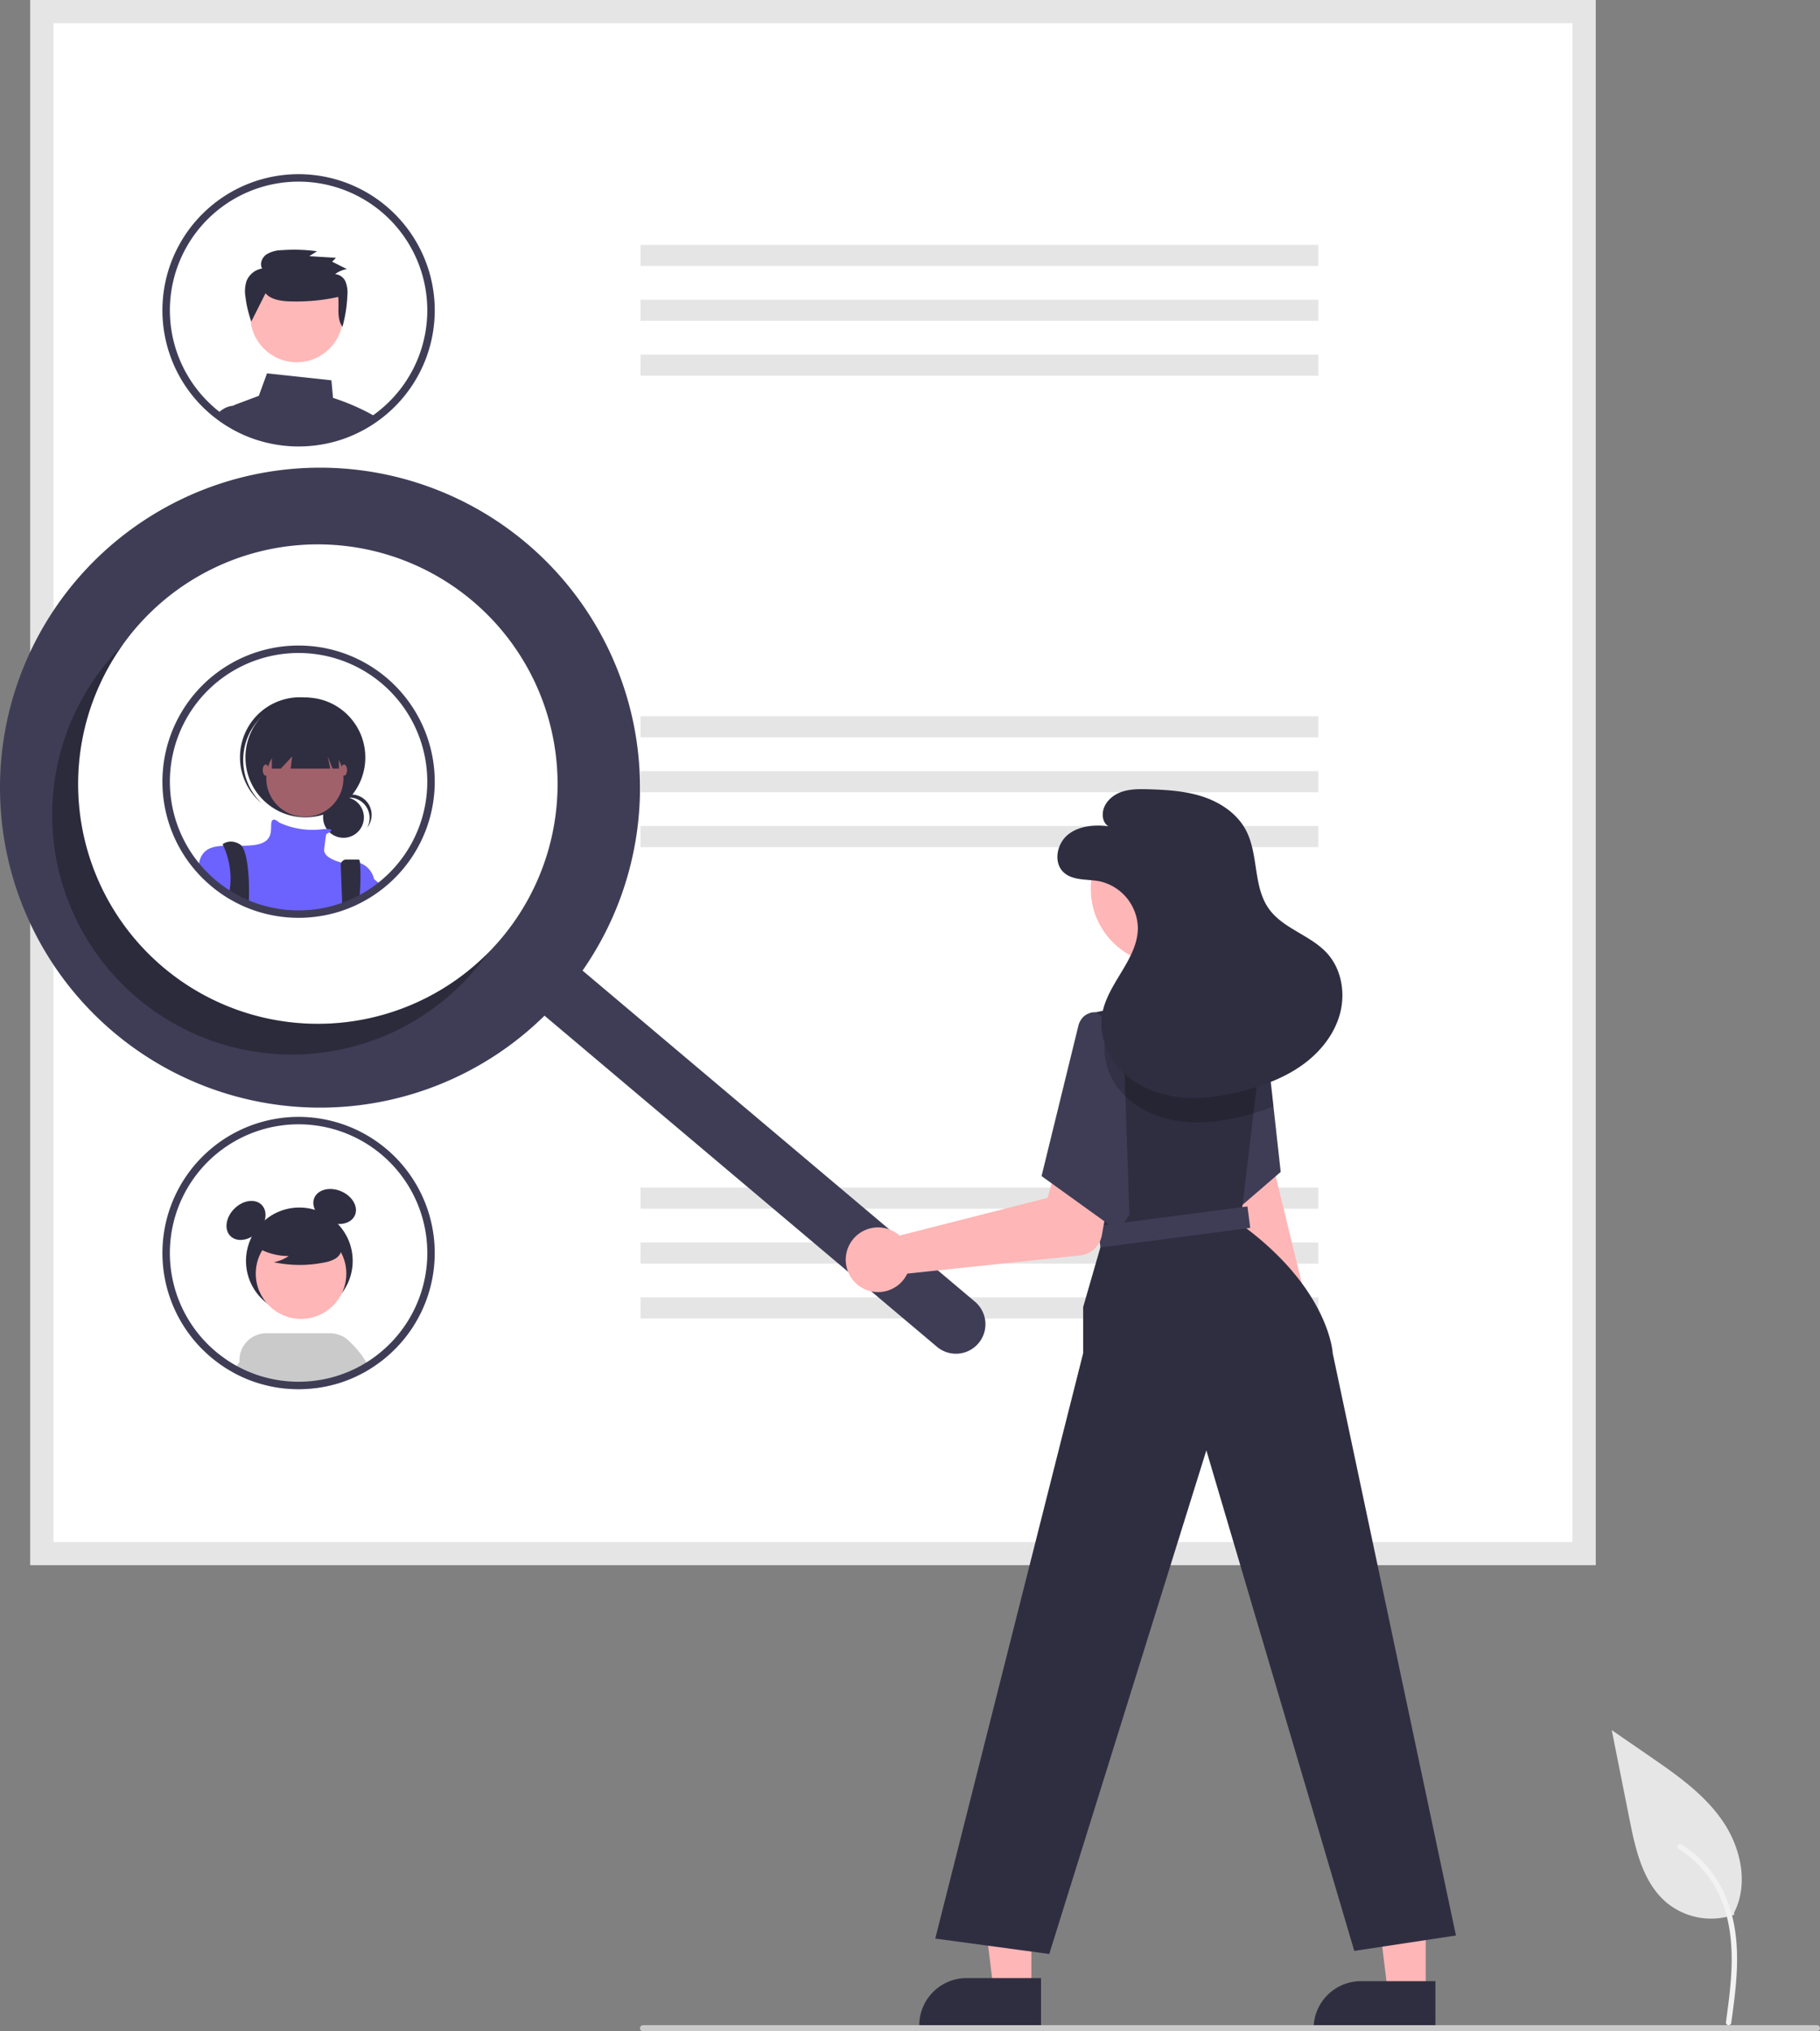 <svg xmlns="http://www.w3.org/2000/svg" data-name="Layer 1" width="590.724" height="659.362" viewBox="0 0 590.724 659.362" xmlns:xlink="http://www.w3.org/1999/xlink"><rect x="0" y="0" width="590.724" height="659.362" fill="#808080" stroke="none"/><path id="e846ef3a-3b5e-448c-8d47-a4173376229f-185" data-name="Path 461" d="M867.573,741.807a22.728,22.728,0,0,1-21.947-3.866c-7.687-6.452-10.1-17.081-12.058-26.924l-5.8-29.112,12.143,8.362c8.733,6.013,17.662,12.219,23.709,20.929s8.686,20.6,3.828,30.024" transform="translate(-304.638 -120.319)" fill="#e6e6e6"/><path id="b0167a87-6d3c-4fe1-a02f-2e6974de103a-186" data-name="Path 462" d="M866.535,777.053c1.229-8.953,2.493-18.02,1.631-27.069-.766-8.036-3.217-15.885-8.209-22.321a37.132,37.132,0,0,0-9.527-8.633c-.953-.6-1.829.909-.881,1.507a35.3,35.3,0,0,1,13.963,16.847c3.04,7.732,3.528,16.161,3,24.374-.317,4.967-.988,9.9-1.665,14.83a.9.9,0,0,0,.61,1.074.878.878,0,0,0,1.074-.61Z" transform="translate(-304.638 -120.319)" fill="#f2f2f2"/><path d="M822.523,628.353H314.489V120.319H822.523Z" transform="translate(-304.638 -120.319)" fill="#fff"/><path d="M822.523,628.353H314.489V120.319H822.523ZM321.995,620.847H815.017V127.825H321.995Z" transform="translate(-304.638 -120.319)" fill="#e5e5e5"/><rect x="207.885" y="79.482" width="220" height="6.853" fill="#e5e5e5"/><rect x="207.885" y="97.3" width="220" height="6.853" fill="#e5e5e5"/><rect x="207.885" y="115.118" width="220" height="6.853" fill="#e5e5e5"/><rect x="207.885" y="232.483" width="220" height="6.853" fill="#e5e5e5"/><rect x="207.885" y="250.301" width="220" height="6.853" fill="#e5e5e5"/><rect x="207.885" y="268.119" width="220" height="6.853" fill="#e5e5e5"/><rect x="207.885" y="385.483" width="220" height="6.853" fill="#e5e5e5"/><rect x="207.885" y="403.301" width="220" height="6.853" fill="#e5e5e5"/><rect x="207.885" y="421.119" width="220" height="6.853" fill="#e5e5e5"/><path d="M424.452,254.403a73.485,73.485,0,0,0-11.725-4.934l-.516-5.704-20.911-2.253-2.658,7.29-7.504,2.816a3.653,3.653,0,0,0-.762.397h-.008a3.718,3.718,0,0,0-1.587,2.475,3.801,3.801,0,0,0,.056,1.491l.397,1.626c.571.341,1.158.666,1.745.976l.373.19c.857.444,1.729.865,2.626,1.253.182.079.381.159.563.238.016.008.024.008.04.016.421.175.841.341,1.269.5a41.691,41.691,0,0,0,4.3,1.38,44.214,44.214,0,0,0,11.4,1.491c1.404,0,2.792-.063,4.165-.198a44.039,44.039,0,0,0,9.234-1.864c.008,0,.016-.008.024-.008a43.341,43.341,0,0,0,5.545-2.197c.008-.008.024-.008.032-.016.404-.19.793-.397,1.19-.595l.19-.095c.317-.167.635-.333.952-.508.793-.436,1.571-.896,2.34-1.388.214-.127.421-.262.635-.405.301-.198.603-.405.896-.619C426.015,255.284,425.245,254.832,424.452,254.403Z" transform="translate(-304.638 -120.319)" fill="#3f3d56"/><path d="M385.208,257.917l-1.309-5.91h-3.419a.818.818,0,0,0-.103.008h-.008a7.409,7.409,0,0,0-3.443,1.19,7.625,7.625,0,0,0-1.84,1.65c1.015.769,2.07,1.483,3.157,2.166l.048.024c.309.19.627.381.944.563.571.341,1.158.666,1.745.976l.373.19c.857.444,1.729.865,2.626,1.253.182.079.381.159.563.238.016.008.024.008.04.016.421.175.841.341,1.269.5Z" transform="translate(-304.638 -120.319)" fill="#3f3d56"/><circle cx="96.297" cy="102.527" r="15.06" fill="#ffb8b8"/><path d="M390.824,215.511c1.559,1.845,4.197,2.366,6.631,2.579a62.454,62.454,0,0,0,16.96-1.385c.345,3.341-.595,6.944,1.373,9.693a44.998,44.998,0,0,0,1.599-10.201,9.764,9.764,0,0,0-.565-4.369,4.018,4.018,0,0,0-3.423-2.524,8.579,8.579,0,0,1,3.827-1.636l-4.782-2.403,1.228-1.261-8.657-.53,2.507-1.593a54.373,54.373,0,0,0-11.391-.36,9.778,9.778,0,0,0-5.038,1.4c-1.429,1.022-2.255,3.054-1.368,4.555a6.613,6.613,0,0,0-5.04,3.999,10.676,10.676,0,0,0-.383,5.132,36.375,36.375,0,0,0,1.907,8.069Z" transform="translate(-304.638 -120.319)" fill="#2f2e41"/><path d="M443.284,206.521a44.193,44.193,0,1,0-76.369,41.98c.397.5.809 1,1.23,1.483.032.032.055.063.087.095a42.863,42.863,0,0,0,3.292,3.395c.302.278.619.563.936.833.603.539,1.222,1.055,1.864,1.547.254.198.5.397.762.587,1.015.769,2.07,1.483,3.157,2.166l.048.024c.309.19.627.381.944.563.571.341,1.158.666,1.745.976l.373.19c.857.444,1.729.865,2.626,1.253.182.079.381.159.563.238.016.008.024.008.04.016.421.175.841.341,1.269.5a41.693,41.693,0,0,0,4.3,1.38,44.214,44.214,0,0,0,11.4,1.491c1.404,0,2.792-.063,4.165-.198a44.039,44.039,0,0,0,9.234-1.864c.008,0,.016-.008.024-.008a43.34,43.34,0,0,0,5.545-2.197c.008-.008.024-.008.032-.016.404-.19.793-.397,1.19-.595l.19-.095c.317-.167.635-.333.952-.508.793-.436,1.571-.896,2.34-1.388.214-.127.421-.262.635-.405.301-.198.603-.405.896-.619.389-.27.777-.547,1.158-.833.119-.087.246-.174.365-.27a44.177,44.177,0,0,0,15.009-49.723ZM426.816,254.316c-.262.206-.531.405-.801.587-.262.198-.523.389-.793.563-.23.167-.46.325-.698.476l-.071.048c-.175.119-.349.23-.524.341q-.988.619-1.999,1.19l-.214.119c-.301.167-.603.325-.904.484-.04.024-.088.04-.127.063l-.048.024c-.381.198-.77.389-1.158.571a38.911,38.911,0,0,1-4.625,1.872c-.206.071-.413.143-.619.206a41.61,41.61,0,0,1-8.742,1.777c-1.301.119-2.618.182-3.943.182a41.211,41.211,0,0,1-10.781-1.412,39.172,39.172,0,0,1-5.291-1.793c-.088-.04-.183-.071-.27-.111-.095-.04-.182-.071-.27-.111-.095-.04-.182-.079-.278-.127-.746-.325-1.484-.682-2.205-1.055l-.349-.182c-.881-.46-1.745-.952-2.586-1.476-.246-.151-.5-.309-.738-.476-.063-.04-.119-.079-.182-.119-.563-.373-1.126-.762-1.674-1.166-.373-.278-.746-.555-1.111-.841-.611-.46-1.198-.952-1.769-1.46-.301-.254-.595-.531-.88-.793a40.306,40.306,0,0,1-3.189-3.3c-.333-.381-.658-.762-.968-1.158a3.022,3.022,0,0,1-.198-.246,41.773,41.773,0,1,1,58.005,7.322Z" transform="translate(-304.638 -120.319)" fill="#3f3d56"/><path d="M443.285,359.521a44.193,44.193,0,1,0-76.369,41.98c.397.5.809 1,1.229,1.483.032.032.055.063.087.095a42.945,42.945,0,0,0,3.292,3.395c.301.278.619.563.936.833.603.539,1.222,1.055,1.864,1.547a43.451,43.451,0,0,0,3.919,2.753l.048.024c.88.547,1.777,1.055,2.689,1.539l.373.19c.857.444,1.729.865,2.626,1.253.182.079.381.159.563.238.016.008.024.008.04.016a42.929,42.929,0,0,0,5.569,1.88,44.211,44.211,0,0,0,11.399,1.491c1.404,0,2.792-.063,4.165-.198a44.034,44.034,0,0,0,9.234-1.864c.008,0,.016-.008.024-.008a43.317,43.317,0,0,0,5.545-2.197c.008-.008.024-.008.032-.016.404-.19.793-.397,1.19-.595l.191-.095c.317-.167.634-.333.952-.508.793-.436,1.571-.896,2.34-1.388.214-.127.42-.262.634-.405.698-.46,1.388-.952,2.054-1.452.119-.087.246-.174.365-.27a44.179,44.179,0,0,0,15.009-49.723Z" transform="translate(-304.638 -120.319)" fill="#fff"/><circle id="f2095780-2301-4cc1-9693-3d089d317ca1" data-name="Ellipse 188" cx="111.495" cy="265.321" r="6.623" fill="#2f2e41"/><path id="fe36a822-bf42-420c-ba8a-fcca90365ca6-187" data-name="Path 969" d="M417.979,379.199a6.624,6.624,0,0,1,5.831,9.767,6.622,6.622,0,1,0-11.001-7.276,6.607,6.607,0,0,1,5.171-2.491Z" transform="translate(-304.638 -120.319)" fill="#2f2e41"/><circle id="e26e4994-e49f-47aa-919e-dc7dee2cb7c3" data-name="Ellipse 189" cx="99.119" cy="245.851" r="19.456" fill="#2f2e41"/><path id="ac420ffb-80fa-461b-bc18-228b12874f63-188" data-name="Path 970" d="M388.487,354.099a19.453,19.453,0,0,1,26.964-2.04c-.159-.151-.317-.304-.482-.451a19.456,19.456,0,0,0-25.964,28.983q.055.05.111.099c.165.147.335.286.504.426a19.453,19.453,0,0,1-1.132-27.017Z" transform="translate(-304.638 -120.319)" fill="#2f2e41"/><circle id="a12696bc-31d6-40e2-aafc-0c11595f0891" data-name="Ellipse 190" cx="98.954" cy="252.611" r="12.531" fill="#a0616a"/><path d="M426.015,405.579v4.204c-.77.492-1.547.952-2.34,1.388-.317.174-.634.341-.952.508l-.191.095c-.397.198-.786.405-1.19.595-.008.008-.024.008-.032.016a43.317,43.317,0,0,1-5.545,2.197c-.008,0-.015.008-.024.008a44.034,44.034,0,0,1-9.234,1.864c-1.372.135-2.761.198-4.165.198a44.211,44.211,0,0,1-11.399-1.491,42.929,42.929,0,0,1-5.569-1.88c-.016-.008-.024-.008-.04-.016-.182-.079-.381-.159-.563-.238-.896-.389-1.769-.809-2.626-1.253l-.373-.19c-.913-.484-1.809-.992-2.689-1.539l-.048-.024a43.451,43.451,0,0,1-3.919-2.753c-.643-.492-1.261-1.007-1.864-1.547-.317-.27-.634-.555-.936-.833a42.947,42.947,0,0,1-3.292-3.395,16.049,16.049,0,0,1,.603-2.435l.008-.008a3.562,3.562,0,0,1,.167-.397,3.164,3.164,0,0,1,.151-.333c1.42-2.657,3.99-3.316,7.179-3.459,1.801-.079,3.792.008,5.894-.016,1.111-.008,2.261-.048,3.411-.151,7.258-.658,5.942-4.942,6.267-7.251.325-2.237,2.34-.301,2.475-.174l.008.008a25.6,25.6,0,0,0,13.169,2.308c.777-.095,1.555-.151,2.332-.174,2.047-.024,1.602.563.897,1.047a8.872,8.872,0,0,1-1.071.603s-.325,1.983-.658,4.95c-.317,2.84,5.125,4.173,5.577,4.276a.048.048,0,0,0,.032.008,10.926,10.926,0,0,1,6.037.159h.008A7.154,7.154,0,0,1,426.015,405.579Z" transform="translate(-304.638 -120.319)" fill="#6c63ff"/><path d="M385.454,410.68c0,.587-.015,1.15-.04,1.682-.008.317-.024.627-.04.92-.016-.008-.024-.008-.04-.016-.182-.079-.381-.159-.563-.238-.896-.389-1.769-.809-2.626-1.253l-.373-.19c-.913-.484-1.809-.992-2.689-1.539.024-.278.064-.555.103-.833.087-.611.159-1.23.206-1.84a25.531,25.531,0,0,0-2.261-12.502v-.008c-.159-.317-.254-.492-.254-.492s2.308-1.983,5.6,0a1.981,1.981,0,0,1,.548.476C385.01,397.186,385.549,405.055,385.454,410.68Z" transform="translate(-304.638 -120.319)" fill="#2f2e41"/><path d="M421.477,409.601c-.032.888-.079,1.817-.135,2.761v.008c-.008.008-.024.008-.032.016a43.317,43.317,0,0,1-5.545,2.197c-.008,0-.015.008-.024.008l-.087-2.229-.008-.294-.42-10.852a1.821,1.821,0,0,1,1.817-1.904h4.022c.198,0,.341.405.437,1.134v.008A68.744,68.744,0,0,1,421.477,409.601Z" transform="translate(-304.638 -120.319)" fill="#2f2e41"/><path id="e6a5f050-bb79-4898-9f1b-a16710d0980e-189" data-name="Path 975" d="M392.874,357.267v12.534h2.902l3.693-3.957-.494,3.957h12.827l-.793-3.957,1.587,3.957h2.045V357.267Z" transform="translate(-304.638 -120.319)" fill="#2f2e41"/><ellipse id="bcc9b546-fa99-40e5-8b80-3cc98cb6450e" data-name="Ellipse 191" cx="86.258" cy="249.974" rx="0.989" ry="1.813" fill="#a0616a"/><ellipse id="aac24dc1-8688-403d-884a-09279027a7ab" data-name="Ellipse 192" cx="111.65" cy="249.974" rx="0.989" ry="1.813" fill="#a0616a"/><path d="M428.704,407.927c-.666.5-1.356.992-2.054,1.452-.214.143-.42.278-.634.405-.77.492-1.547.952-2.34,1.388-.317.174-.634.341-.952.508v-8.742s1.269,1.015,3.292,2.705c.254.214.516.436.793.674C427.395,406.809,428.03,407.348,428.704,407.927Z" transform="translate(-304.638 -120.319)" fill="#6c63ff"/><path d="M443.285,359.521a44.193,44.193,0,1,0-76.369,41.98c.397.5.809 1,1.229,1.483.032.032.055.063.087.095a42.945,42.945,0,0,0,3.292,3.395c.301.278.619.563.936.833.603.539,1.222,1.055,1.864,1.547a43.451,43.451,0,0,0,3.919,2.753l.048.024c.88.547,1.777,1.055,2.689,1.539l.373.19c.857.444,1.729.865,2.626,1.253.182.079.381.159.563.238.016.008.024.008.04.016a42.929,42.929,0,0,0,5.569,1.88,44.211,44.211,0,0,0,11.399,1.491c1.404,0,2.792-.063,4.165-.198a44.034,44.034,0,0,0,9.234-1.864c.008,0,.016-.008.024-.008a43.317,43.317,0,0,0,5.545-2.197c.008-.008.024-.008.032-.016.404-.19.793-.397,1.19-.595l.191-.095c.317-.167.634-.333.952-.508.793-.436,1.571-.896,2.34-1.388.214-.127.42-.262.634-.405.698-.46,1.388-.952,2.054-1.452.119-.087.246-.174.365-.27a44.179,44.179,0,0,0,15.009-49.723Zm-16.469,47.795c-.262.206-.531.405-.801.587-.262.198-.524.389-.793.563-.23.167-.46.325-.698.476-.198.135-.397.262-.595.389q-.987.619-1.999,1.19l-.215.119c-.301.167-.603.325-.904.484-.04.024-.088.04-.127.063l-.048.024c-.381.198-.769.389-1.158.571a38.893,38.893,0,0,1-4.625,1.872c-.206.071-.413.143-.619.206a41.612,41.612,0,0,1-8.742,1.777c-1.301.119-2.618.182-3.943.182a41.213,41.213,0,0,1-10.781-1.412,39.181,39.181,0,0,1-5.291-1.793c-.182-.071-.365-.151-.54-.222-.095-.04-.182-.079-.278-.127-.746-.325-1.483-.682-2.205-1.055l-.349-.182c-.88-.46-1.745-.952-2.586-1.475-.309-.19-.619-.389-.92-.595-.952-.627-1.88-1.301-2.785-2.007-.611-.46-1.198-.952-1.769-1.46-.301-.254-.595-.531-.88-.793a40.363,40.363,0,0,1-3.189-3.3c-.333-.381-.658-.762-.968-1.158a3.015,3.015,0,0,1-.198-.246,41.773,41.773,0,1,1,58.005,7.322Z" transform="translate(-304.638 -120.319)" fill="#3f3d56"/><circle cx="97.161" cy="409.276" r="17.315" fill="#2f2e41"/><ellipse cx="384.485" cy="516.46" rx="7.165" ry="5.373" transform="translate(-557.217 302.821) rotate(-45)" fill="#2f2e41"/><ellipse cx="413.257" cy="511.947" rx="5.373" ry="7.165" transform="translate(-524.512 570.559) rotate(-66.87)" fill="#2f2e41"/><path d="M422.51,563.181l-2.04-3.21a8.007,8.007,0,0,0-14.64,6.49l.58,2.08.66,2.36a45.21,45.21,0,0,0,7.88-1.72.034.034,0,0,0,.02-.01,42.148,42.148,0,0,0,5.55-2.2c.01-.01.02-.01.03-.02.4-.19.79-.39,1.19-.59a1.735,1.735,0,0,0,.19-.1c.32-.16.64-.33.95-.5q.48-.255.93-.54Z" transform="translate(-304.638 -120.319)" fill="#cacaca"/><circle cx="97.711" cy="413.41" r="14.695" fill="#ffb6b6"/><path d="M423.57,562.551a31.785,31.785,0,0,0-5.97-7.24,8.729,8.729,0,0,0-5.82-2.22h-20.7a8.724,8.724,0,0,0-8.71,9.28,8.937,8.937,0,0,0,.36,1.98,9.397,9.397,0,0,0,.55,1.36l1.02,2.04c.08.03.16.07.24.1.02.01.03.01.04.02.42.17.84.34,1.27.5a41.349,41.349,0,0,0,4.3,1.38,43.328,43.328,0,0,0,7.16,1.29c1.41.13,2.82.2,4.24.2,1.41,0,2.79-.07,4.17-.2.45-.04.9-.09,1.35-.14a45.21,45.21,0,0,0,7.88-1.72.034.034,0,0,0,.02-.01,42.148,42.148,0,0,0,5.55-2.2c.01-.01.02-.01.03-.02.4-.19.79-.39,1.19-.59a1.735,1.735,0,0,0,.19-.1c.32-.16.64-.33.95-.5q.48-.255.93-.54c.32-.17.62-.36.93-.55C424.36,563.921,423.97,563.221,423.57,562.551Z" transform="translate(-304.638 -120.319)" fill="#cacaca"/><path d="M394.83,555.771a8.001,8.001,0,0,0-10.62,3.82l-1.84,2.78-.88,1.33-1.34,2.02c.28.15.55.3.83.45l.37.19c.86.44,1.73.86,2.63,1.25.1.05.21.09.32.14.08.03.16.07.24.1.02.01.03.01.04.02.42.17.84.34,1.27.5a41.349,41.349,0,0,0,4.3,1.38,43.328,43.328,0,0,0,7.16,1.29l.7-2.37.68-2.26A8.013,8.013,0,0,0,394.83,555.771Z" transform="translate(-304.638 -120.319)" fill="#cacaca"/><path d="M386.908,524.486a19.986,19.986,0,0,0,11.422,3.53,12.248,12.248,0,0,1-4.854,1.997,40.3,40.3,0,0,0,16.461.092,10.654,10.654,0,0,0,3.446-1.184,4.361,4.361,0,0,0,2.127-2.845c.361-2.063-1.247-3.938-2.917-5.201a21.519,21.519,0,0,0-18.083-3.613A9.903,9.903,0,0,0,389.154,520.289a4.879,4.879,0,0,0-.451,5.794Z" transform="translate(-304.638 -120.319)" fill="#2f2e41"/><path d="M443.29,512.521a44.194,44.194,0,1,0-76.37,41.98c.39.5.81,1,1.23,1.48a.825.825,0,0,0,.08.1,42.154,42.154,0,0,0,3.3,3.39c.3.28.61.57.93.84.6.54,1.22,1.05,1.87,1.54.25.2.5.4.76.59,1.01.77,2.07,1.48,3.15,2.17a.075.075,0,0,1,.05.02c.31.19.63.38.95.56.3.18.61.36.91.53.28.15.55.3.83.45l.37.19c.86.44,1.73.86,2.63,1.25.1.05.21.09.32.14.08.03.16.07.24.1.02.01.03.01.04.02.42.17.84.34,1.27.5a41.349,41.349,0,0,0,4.3,1.38,43.328,43.328,0,0,0,7.16,1.29c1.41.13,2.82.2,4.24.2,1.41,0,2.79-.07,4.17-.2.45-.04.9-.09,1.35-.14a45.21,45.21,0,0,0,7.88-1.72.034.034,0,0,0,.02-.01,42.148,42.148,0,0,0,5.55-2.2c.01-.01.02-.01.03-.02.4-.19.79-.39,1.19-.59a1.735,1.735,0,0,0,.19-.1c.32-.16.64-.33.95-.5q.48-.255.93-.54c.32-.17.62-.36.93-.55q.24-.15.48-.3c.22-.13.42-.26.64-.41.3-.19.6-.4.89-.61.39-.27.78-.55,1.16-.84a4.34,4.34,0,0,0,.37-.27,44.221,44.221,0,0,0,15.01-49.72Zm-16.47,47.79c-.26.21-.53.41-.8.59-.271.2-.53.39-.8.57-.23.16-.46.32-.7.47a.438.438,0,0,1-.07.05c-.17.12-.35.23-.52.34-.12.07-.24.15-.36.22-.35.22-.7.43-1.06.63-.19.12-.39.23-.58.34-.07.04-.14.08-.21.12-.31.17-.61.32-.91.48-.04.03-.09.04-.12.07a.078.078,0,0,0-.05.02c-.38.2-.77.39-1.16.57a38.611,38.611,0,0,1-4.63,1.87c-.2.07-.41.15-.61.21a41.848,41.848,0,0,1-7.83,1.68c-.3.04-.61.07-.92.1-1.3.12-2.61.18-3.94.18-1.18,0-2.37-.05-3.54-.15a41.231,41.231,0,0,1-7.24-1.26,38.302,38.302,0,0,1-5.29-1.8c-.09-.04-.18-.07-.27-.11-.1-.04-.18-.07-.27-.11-.1-.04-.18-.08-.28-.13-.65-.28-1.3-.59-1.93-.91-.09-.05-.18-.09-.27-.14l-.35-.18c-.21-.11-.42-.22-.62-.33-.67-.36-1.33-.75-1.97-1.15-.24-.15-.5-.31-.74-.47l-.18-.12c-.56-.38-1.12-.76-1.67-1.17-.37-.28-.75-.55-1.11-.84-.61-.46-1.2-.95-1.77-1.46-.3-.25-.6-.53-.88-.79a39.675,39.675,0,0,1-3.19-3.3c-.33-.38-.66-.76-.97-1.16-.07-.08-.13-.16-.2-.25a41.778,41.778,0,1,1,58.01,7.32Z" transform="translate(-304.638 -120.319)" fill="#3f3d56"/><path d="M475.484,296.608a103.863,103.863,0,1,0,5.889,153.389l127.4,107.5A9.571,9.571,0,0,0,621.131,542.879l-.014-.012L493.717,435.367A103.869,103.869,0,0,0,475.484,296.608Zm-8.213,128.408a77.815,77.815,0,1,1-9.29-109.654l0,0A77.815,77.815,0,0,1,467.271,425.016Z" transform="translate(-304.638 -120.319)" fill="#3f3d56"/><path d="M357.617,434.306A77.819,77.819,0,0,1,344.413,329.697q-2.232,2.248-4.315,4.708A77.815,77.815,0,1,0,459.041,434.769q2.078-2.463,3.915-5.045A77.819,77.819,0,0,1,357.617,434.306Z" transform="translate(-304.638 -120.319)" opacity="0.3" style="isolation:isolate"/><path d="M732.323,561.516a10.743,10.743,0,0,0-3.069-16.184l-23.222-95.049-16.941,5.408,25.076,94.4a10.801,10.801,0,0,0,18.156,11.425Z" transform="translate(-304.638 -120.319)" fill="#ffb6b6"/><polygon points="415.682 380.399 403.302 391.079 385.982 406.01 378.332 366.87 377.532 362.8 376.902 359.57 394.452 329 409.082 329.839 410.082 329.899 410.102 330.12 410.332 332.17 413.332 359.149 413.402 359.8 415.682 380.399" fill="#3f3d56"/><polygon points="334.763 646.074 322.504 646.073 316.671 598.785 334.766 598.786 334.763 646.074" fill="#ffb6b6"/><path d="M642.528,778.277l-39.531-.001v-.5a15.387,15.387,0,0,1,15.386-15.386h.001l24.144.001Z" transform="translate(-304.638 -120.319)" fill="#2f2e41"/><polygon points="462.763 647.074 450.504 647.073 444.671 599.785 462.766 599.786 462.763 647.074" fill="#ffb6b6"/><path d="M770.528,779.277l-39.531-.001v-.5a15.387,15.387,0,0,1,15.386-15.386h.001l24.144.001Z" transform="translate(-304.638 -120.319)" fill="#2f2e41"/><path d="M777.2,748.569l-33,5-48.01-162.48-50.99,163.48-37-5,48-190v-15l6.5-22.5-.68-6.09-4.73-42.59-2.05-18.47-.133-1.193a4.056,4.056,0,0,1,3.193-4.417h0l15.4-3.24H698.87l14.85,4.09,1.02.28.46.13-.23,1.92-3.48,29.18-.19,1.6-3.36,28.13-.74,6.17c29,21,30,42,30,42Z" transform="translate(-304.638 -120.319)" fill="#2f2e41"/><circle cx="378.605" cy="288.537" r="24.561" fill="#ffb6b6"/><rect x="660.7" y="515.069" width="49" height="7" transform="matrix(0.992, -0.13, 0.13, 0.992, -366.097, -27.089)" fill="#3f3d56"/><path d="M595.282,520.371a10.527,10.527,0,0,1,1.316,1.007l48.056-12.251,3.278-11.593,18.143,2.661-3.809,21.088a8,8,0,0,1-7.035,6.534l-56.111,5.909a10.497,10.497,0,1,1-3.839-13.355Z" transform="translate(-304.638 -120.319)" fill="#ffb6b6"/><path d="M669.2,455.569l-8.5-6.5c-2.298-.872-5.447,1.605-6,4l-12,49,25,18,3.5-5.5Z" transform="translate(-304.638 -120.319)" fill="#3f3d56"/><g opacity="0.2"><path d="M717.97,479.468a67.679,67.679,0,0,1-6.48,2.2c-.7.21-1.42.41-2.13.6a66.019,66.019,0,0,1-14.34,2.32,45.14,45.14,0,0,1-6.26-.17,35.243,35.243,0,0,1-6.59-1.3c-.07-.02-.15-.04-.22-.06a28.906,28.906,0,0,1-11.95-6.79,23.561,23.561,0,0,1-2.11-2.35,21.239,21.239,0,0,1-4.56-16.53,14.156,14.156,0,0,1,.34-1.57,25.108,25.108,0,0,1,1.49-4.1c.27-.62.57-1.23.89-1.83l11.3-3.82h21.52l14.85,4.09,1,.06.02.22.46.13-.23,1.92Z" transform="translate(-304.638 -120.319)"/></g><path d="M664.423,388.522c-4.593-.563-9.634-.165-13.214,2.767s-4.736,9.028-1.346,12.178c3.001,2.789,7.693,2.133,11.713,2.926a15.854,15.854,0,0,1,12.384,15.157c-.06,10.174-9.824,17.879-11.578,27.901-1.197,6.84,1.688,14.038,6.675,18.87s11.843,7.443,18.751,8.15,13.893-.373,20.606-2.148c6.741-1.782,13.378-4.311,19.034-8.388s10.293-9.826,12.109-16.558.512-14.451-4.168-19.62c-5.359-5.919-14.274-7.954-18.91-14.456-5.196-7.288-3.274-17.666-7.479-25.567-2.808-5.275-8.125-8.873-13.792-10.769s-11.719-2.27-17.692-2.453c-3.14-.096-6.375-.129-9.3,1.016s-5.496,3.753-5.648,6.891S664.423,388.522,664.423,388.522Z" transform="translate(-304.638 -120.319)" fill="#2f2e41"/><path d="M894.362,779.681h-381a1,1,0,0,1,0-2h381a1,1,0,0,1,0,2Z" transform="translate(-304.638 -120.319)" fill="#cacaca"/></svg>
